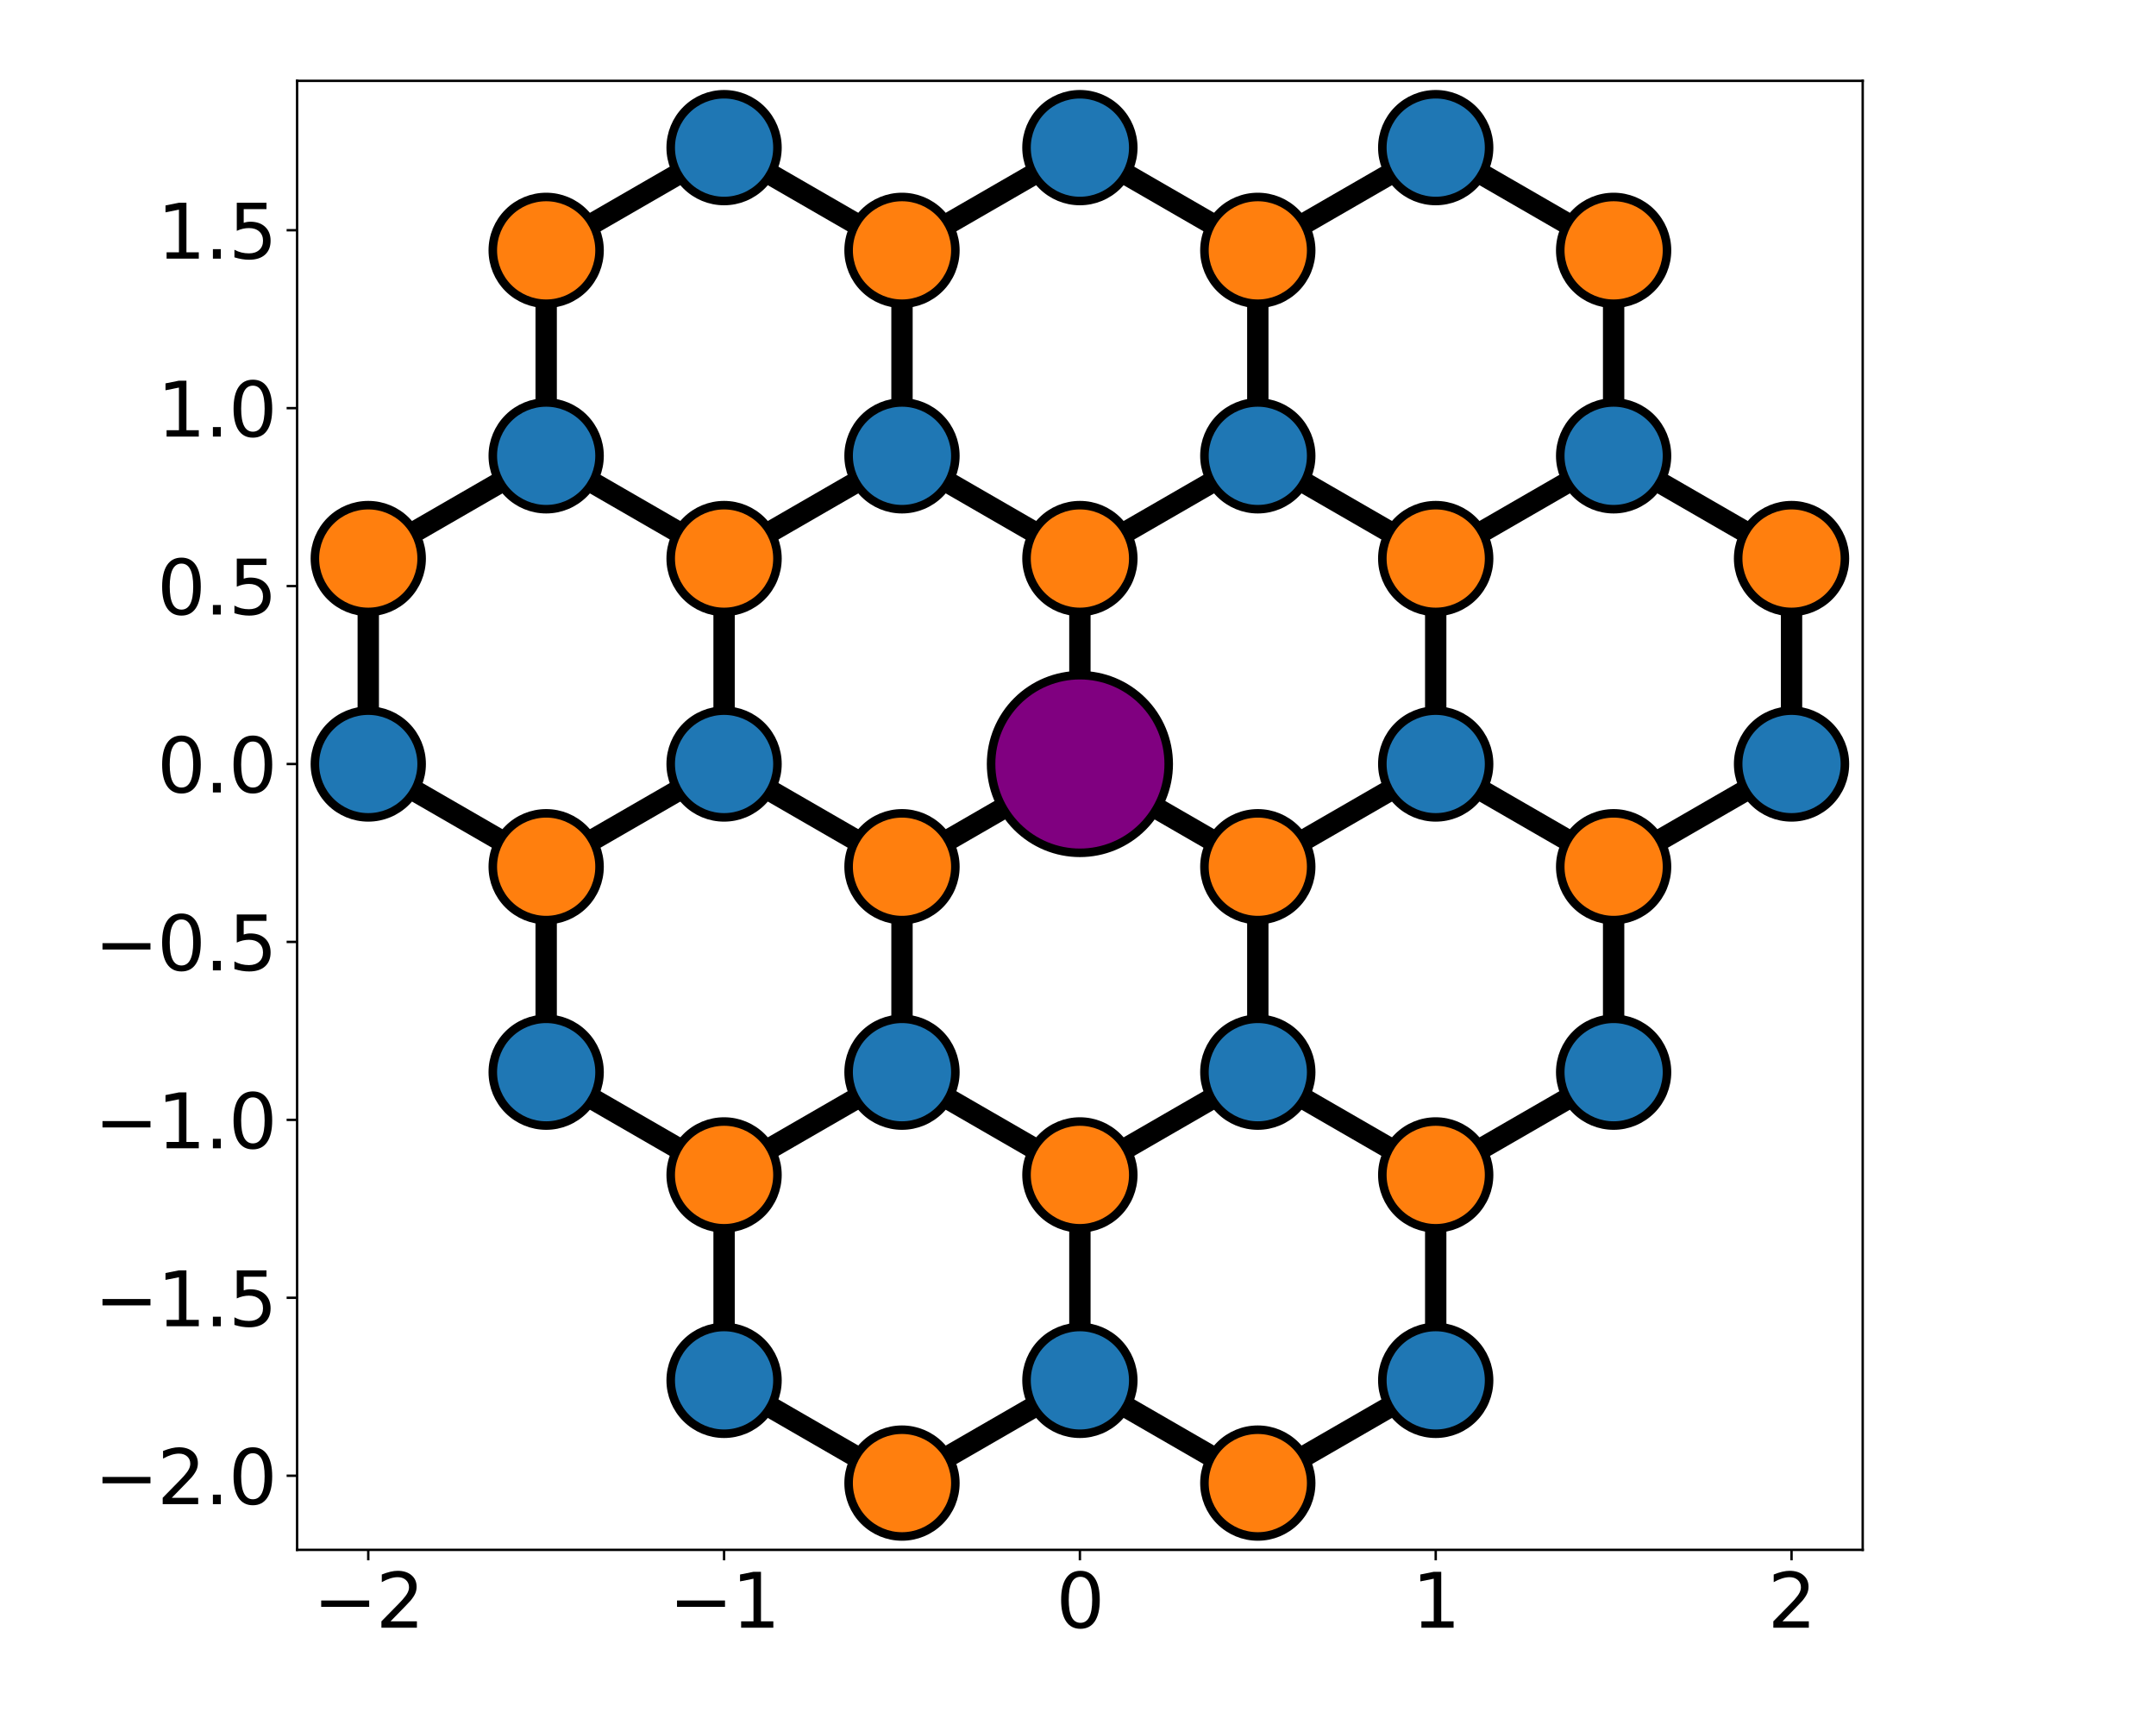 <?xml version="1.0" encoding="utf-8" standalone="no"?>
<!DOCTYPE svg PUBLIC "-//W3C//DTD SVG 1.1//EN"
  "http://www.w3.org/Graphics/SVG/1.1/DTD/svg11.dtd">
<svg xmlns:xlink="http://www.w3.org/1999/xlink" width="720pt" height="576pt" viewBox="0 0 720 576" xmlns="http://www.w3.org/2000/svg" version="1.1">
 <defs>
  <style type="text/css">*{stroke-linejoin: round; stroke-linecap: butt}</style>
 </defs>
 <g id="figure_1">
  <g id="patch_1">
   <path d="M 0 576 
L 720 576 
L 720 0 
L 0 0 
z
" style="fill: #ffffff"/>
  </g>
  <g id="axes_1">
   <g id="patch_2">
    <path d="M 99.217 517.52 
L 622.052 517.52 
L 622.052 27 
L 99.217 27 
z
" style="fill: #ffffff"/>
   </g>
   <g id="LineCollection_1">
    <path d="M 122.983 255.109 
L 122.983 186.505 
" clip-path="url(#pa6c7fb99e9)" style="fill: none; stroke: #000000; stroke-width: 7.13"/>
    <path d="M 122.983 255.109 
L 182.396 289.411 
" clip-path="url(#pa6c7fb99e9)" style="fill: none; stroke: #000000; stroke-width: 7.13"/>
    <path d="M 182.396 152.203 
L 122.983 186.505 
" clip-path="url(#pa6c7fb99e9)" style="fill: none; stroke: #000000; stroke-width: 7.13"/>
    <path d="M 182.396 152.203 
L 182.396 83.598 
" clip-path="url(#pa6c7fb99e9)" style="fill: none; stroke: #000000; stroke-width: 7.13"/>
    <path d="M 182.396 152.203 
L 241.809 186.505 
" clip-path="url(#pa6c7fb99e9)" style="fill: none; stroke: #000000; stroke-width: 7.13"/>
    <path d="M 241.809 49.296 
L 182.396 83.598 
" clip-path="url(#pa6c7fb99e9)" style="fill: none; stroke: #000000; stroke-width: 7.13"/>
    <path d="M 241.809 49.296 
L 301.222 83.598 
" clip-path="url(#pa6c7fb99e9)" style="fill: none; stroke: #000000; stroke-width: 7.13"/>
    <path d="M 182.396 358.015 
L 182.396 289.411 
" clip-path="url(#pa6c7fb99e9)" style="fill: none; stroke: #000000; stroke-width: 7.13"/>
    <path d="M 182.396 358.015 
L 241.809 392.317 
" clip-path="url(#pa6c7fb99e9)" style="fill: none; stroke: #000000; stroke-width: 7.13"/>
    <path d="M 241.809 255.109 
L 182.396 289.411 
" clip-path="url(#pa6c7fb99e9)" style="fill: none; stroke: #000000; stroke-width: 7.13"/>
    <path d="M 241.809 255.109 
L 241.809 186.505 
" clip-path="url(#pa6c7fb99e9)" style="fill: none; stroke: #000000; stroke-width: 7.13"/>
    <path d="M 241.809 255.109 
L 301.222 289.411 
" clip-path="url(#pa6c7fb99e9)" style="fill: none; stroke: #000000; stroke-width: 7.13"/>
    <path d="M 301.222 152.203 
L 241.809 186.505 
" clip-path="url(#pa6c7fb99e9)" style="fill: none; stroke: #000000; stroke-width: 7.13"/>
    <path d="M 301.222 152.203 
L 301.222 83.598 
" clip-path="url(#pa6c7fb99e9)" style="fill: none; stroke: #000000; stroke-width: 7.13"/>
    <path d="M 301.222 152.203 
L 360.634 186.505 
" clip-path="url(#pa6c7fb99e9)" style="fill: none; stroke: #000000; stroke-width: 7.13"/>
    <path d="M 360.634 49.296 
L 301.222 83.598 
" clip-path="url(#pa6c7fb99e9)" style="fill: none; stroke: #000000; stroke-width: 7.13"/>
    <path d="M 360.634 49.296 
L 420.047 83.598 
" clip-path="url(#pa6c7fb99e9)" style="fill: none; stroke: #000000; stroke-width: 7.13"/>
    <path d="M 241.809 460.922 
L 241.809 392.317 
" clip-path="url(#pa6c7fb99e9)" style="fill: none; stroke: #000000; stroke-width: 7.13"/>
    <path d="M 241.809 460.922 
L 301.222 495.224 
" clip-path="url(#pa6c7fb99e9)" style="fill: none; stroke: #000000; stroke-width: 7.13"/>
    <path d="M 301.222 358.015 
L 241.809 392.317 
" clip-path="url(#pa6c7fb99e9)" style="fill: none; stroke: #000000; stroke-width: 7.13"/>
    <path d="M 301.222 358.015 
L 301.222 289.411 
" clip-path="url(#pa6c7fb99e9)" style="fill: none; stroke: #000000; stroke-width: 7.13"/>
    <path d="M 301.222 358.015 
L 360.634 392.317 
" clip-path="url(#pa6c7fb99e9)" style="fill: none; stroke: #000000; stroke-width: 7.13"/>
    <path d="M 360.634 255.109 
L 301.222 289.411 
" clip-path="url(#pa6c7fb99e9)" style="fill: none; stroke: #000000; stroke-width: 7.13"/>
    <path d="M 360.634 255.109 
L 360.634 186.505 
" clip-path="url(#pa6c7fb99e9)" style="fill: none; stroke: #000000; stroke-width: 7.13"/>
    <path d="M 360.634 255.109 
L 420.047 289.411 
" clip-path="url(#pa6c7fb99e9)" style="fill: none; stroke: #000000; stroke-width: 7.13"/>
    <path d="M 420.047 152.203 
L 360.634 186.505 
" clip-path="url(#pa6c7fb99e9)" style="fill: none; stroke: #000000; stroke-width: 7.13"/>
    <path d="M 420.047 152.203 
L 420.047 83.598 
" clip-path="url(#pa6c7fb99e9)" style="fill: none; stroke: #000000; stroke-width: 7.13"/>
    <path d="M 420.047 152.203 
L 479.46 186.505 
" clip-path="url(#pa6c7fb99e9)" style="fill: none; stroke: #000000; stroke-width: 7.13"/>
    <path d="M 479.46 49.296 
L 420.047 83.598 
" clip-path="url(#pa6c7fb99e9)" style="fill: none; stroke: #000000; stroke-width: 7.13"/>
    <path d="M 479.46 49.296 
L 538.873 83.598 
" clip-path="url(#pa6c7fb99e9)" style="fill: none; stroke: #000000; stroke-width: 7.13"/>
    <path d="M 360.634 460.922 
L 301.222 495.224 
" clip-path="url(#pa6c7fb99e9)" style="fill: none; stroke: #000000; stroke-width: 7.13"/>
    <path d="M 360.634 460.922 
L 360.634 392.317 
" clip-path="url(#pa6c7fb99e9)" style="fill: none; stroke: #000000; stroke-width: 7.13"/>
    <path d="M 360.634 460.922 
L 420.047 495.224 
" clip-path="url(#pa6c7fb99e9)" style="fill: none; stroke: #000000; stroke-width: 7.13"/>
    <path d="M 420.047 358.015 
L 360.634 392.317 
" clip-path="url(#pa6c7fb99e9)" style="fill: none; stroke: #000000; stroke-width: 7.13"/>
    <path d="M 420.047 358.015 
L 420.047 289.411 
" clip-path="url(#pa6c7fb99e9)" style="fill: none; stroke: #000000; stroke-width: 7.13"/>
    <path d="M 420.047 358.015 
L 479.46 392.317 
" clip-path="url(#pa6c7fb99e9)" style="fill: none; stroke: #000000; stroke-width: 7.13"/>
    <path d="M 479.46 255.109 
L 420.047 289.411 
" clip-path="url(#pa6c7fb99e9)" style="fill: none; stroke: #000000; stroke-width: 7.13"/>
    <path d="M 479.46 255.109 
L 479.46 186.505 
" clip-path="url(#pa6c7fb99e9)" style="fill: none; stroke: #000000; stroke-width: 7.13"/>
    <path d="M 479.46 255.109 
L 538.873 289.411 
" clip-path="url(#pa6c7fb99e9)" style="fill: none; stroke: #000000; stroke-width: 7.13"/>
    <path d="M 538.873 152.203 
L 479.46 186.505 
" clip-path="url(#pa6c7fb99e9)" style="fill: none; stroke: #000000; stroke-width: 7.13"/>
    <path d="M 538.873 152.203 
L 538.873 83.598 
" clip-path="url(#pa6c7fb99e9)" style="fill: none; stroke: #000000; stroke-width: 7.13"/>
    <path d="M 538.873 152.203 
L 598.286 186.505 
" clip-path="url(#pa6c7fb99e9)" style="fill: none; stroke: #000000; stroke-width: 7.13"/>
    <path d="M 479.46 460.922 
L 420.047 495.224 
" clip-path="url(#pa6c7fb99e9)" style="fill: none; stroke: #000000; stroke-width: 7.13"/>
    <path d="M 479.46 460.922 
L 479.46 392.317 
" clip-path="url(#pa6c7fb99e9)" style="fill: none; stroke: #000000; stroke-width: 7.13"/>
    <path d="M 538.873 358.015 
L 479.46 392.317 
" clip-path="url(#pa6c7fb99e9)" style="fill: none; stroke: #000000; stroke-width: 7.13"/>
    <path d="M 538.873 358.015 
L 538.873 289.411 
" clip-path="url(#pa6c7fb99e9)" style="fill: none; stroke: #000000; stroke-width: 7.13"/>
    <path d="M 598.286 255.109 
L 538.873 289.411 
" clip-path="url(#pa6c7fb99e9)" style="fill: none; stroke: #000000; stroke-width: 7.13"/>
    <path d="M 598.286 255.109 
L 598.286 186.505 
" clip-path="url(#pa6c7fb99e9)" style="fill: none; stroke: #000000; stroke-width: 7.13"/>
   </g>
   <g id="matplotlib.axis_1">
    <g id="xtick_1">
     <g id="line2d_1">
      <defs>
       <path id="m5554e7ff2b" d="M 0 0 
L 0 3.5 
" style="stroke: #000000; stroke-width: 0.8"/>
      </defs>
      <g>
       <use xlink:href="#m5554e7ff2b" x="122.983" y="517.52" style="stroke: #000000; stroke-width: 0.8"/>
      </g>
     </g>
     <g id="text_1">
      <!-- −2 -->
      <g transform="translate(104.555 543.516) scale(0.25 -0.25)">
       <defs>
        <path id="DejaVuSans-2212" d="M 678 2272 
L 4684 2272 
L 4684 1741 
L 678 1741 
L 678 2272 
z
" transform="scale(0.016)"/>
        <path id="DejaVuSans-32" d="M 1228 531 
L 3431 531 
L 3431 0 
L 469 0 
L 469 531 
Q 828 903 1448 1529 
Q 2069 2156 2228 2338 
Q 2531 2678 2651 2914 
Q 2772 3150 2772 3378 
Q 2772 3750 2511 3984 
Q 2250 4219 1831 4219 
Q 1534 4219 1204 4116 
Q 875 4013 500 3803 
L 500 4441 
Q 881 4594 1212 4672 
Q 1544 4750 1819 4750 
Q 2544 4750 2975 4387 
Q 3406 4025 3406 3419 
Q 3406 3131 3298 2873 
Q 3191 2616 2906 2266 
Q 2828 2175 2409 1742 
Q 1991 1309 1228 531 
z
" transform="scale(0.016)"/>
       </defs>
       <use xlink:href="#DejaVuSans-2212"/>
       <use xlink:href="#DejaVuSans-32" x="83.789"/>
      </g>
     </g>
    </g>
    <g id="xtick_2">
     <g id="line2d_2">
      <g>
       <use xlink:href="#m5554e7ff2b" x="241.809" y="517.52" style="stroke: #000000; stroke-width: 0.8"/>
      </g>
     </g>
     <g id="text_2">
      <!-- −1 -->
      <g transform="translate(223.381 543.516) scale(0.25 -0.25)">
       <defs>
        <path id="DejaVuSans-31" d="M 794 531 
L 1825 531 
L 1825 4091 
L 703 3866 
L 703 4441 
L 1819 4666 
L 2450 4666 
L 2450 531 
L 3481 531 
L 3481 0 
L 794 0 
L 794 531 
z
" transform="scale(0.016)"/>
       </defs>
       <use xlink:href="#DejaVuSans-2212"/>
       <use xlink:href="#DejaVuSans-31" x="83.789"/>
      </g>
     </g>
    </g>
    <g id="xtick_3">
     <g id="line2d_3">
      <g>
       <use xlink:href="#m5554e7ff2b" x="360.634" y="517.52" style="stroke: #000000; stroke-width: 0.8"/>
      </g>
     </g>
     <g id="text_3">
      <!-- 0 -->
      <g transform="translate(352.681 543.516) scale(0.25 -0.25)">
       <defs>
        <path id="DejaVuSans-30" d="M 2034 4250 
Q 1547 4250 1301 3770 
Q 1056 3291 1056 2328 
Q 1056 1369 1301 889 
Q 1547 409 2034 409 
Q 2525 409 2770 889 
Q 3016 1369 3016 2328 
Q 3016 3291 2770 3770 
Q 2525 4250 2034 4250 
z
M 2034 4750 
Q 2819 4750 3233 4129 
Q 3647 3509 3647 2328 
Q 3647 1150 3233 529 
Q 2819 -91 2034 -91 
Q 1250 -91 836 529 
Q 422 1150 422 2328 
Q 422 3509 836 4129 
Q 1250 4750 2034 4750 
z
" transform="scale(0.016)"/>
       </defs>
       <use xlink:href="#DejaVuSans-30"/>
      </g>
     </g>
    </g>
    <g id="xtick_4">
     <g id="line2d_4">
      <g>
       <use xlink:href="#m5554e7ff2b" x="479.46" y="517.52" style="stroke: #000000; stroke-width: 0.8"/>
      </g>
     </g>
     <g id="text_4">
      <!-- 1 -->
      <g transform="translate(471.507 543.516) scale(0.25 -0.25)">
       <use xlink:href="#DejaVuSans-31"/>
      </g>
     </g>
    </g>
    <g id="xtick_5">
     <g id="line2d_5">
      <g>
       <use xlink:href="#m5554e7ff2b" x="598.286" y="517.52" style="stroke: #000000; stroke-width: 0.8"/>
      </g>
     </g>
     <g id="text_5">
      <!-- 2 -->
      <g transform="translate(590.333 543.516) scale(0.25 -0.25)">
       <use xlink:href="#DejaVuSans-32"/>
      </g>
     </g>
    </g>
   </g>
   <g id="matplotlib.axis_2">
    <g id="ytick_1">
     <g id="line2d_6">
      <defs>
       <path id="mb3de32c9cb" d="M 0 0 
L -3.5 0 
" style="stroke: #000000; stroke-width: 0.8"/>
      </defs>
      <g>
       <use xlink:href="#mb3de32c9cb" x="99.217" y="492.761" style="stroke: #000000; stroke-width: 0.8"/>
      </g>
     </g>
     <g id="text_6">
      <!-- −2.0 -->
      <g transform="translate(31.51 502.259) scale(0.25 -0.25)">
       <defs>
        <path id="DejaVuSans-2e" d="M 684 794 
L 1344 794 
L 1344 0 
L 684 0 
L 684 794 
z
" transform="scale(0.016)"/>
       </defs>
       <use xlink:href="#DejaVuSans-2212"/>
       <use xlink:href="#DejaVuSans-32" x="83.789"/>
       <use xlink:href="#DejaVuSans-2e" x="147.412"/>
       <use xlink:href="#DejaVuSans-30" x="179.199"/>
      </g>
     </g>
    </g>
    <g id="ytick_2">
     <g id="line2d_7">
      <g>
       <use xlink:href="#mb3de32c9cb" x="99.217" y="433.348" style="stroke: #000000; stroke-width: 0.8"/>
      </g>
     </g>
     <g id="text_7">
      <!-- −1.5 -->
      <g transform="translate(31.51 442.846) scale(0.25 -0.25)">
       <defs>
        <path id="DejaVuSans-35" d="M 691 4666 
L 3169 4666 
L 3169 4134 
L 1269 4134 
L 1269 2991 
Q 1406 3038 1543 3061 
Q 1681 3084 1819 3084 
Q 2600 3084 3056 2656 
Q 3513 2228 3513 1497 
Q 3513 744 3044 326 
Q 2575 -91 1722 -91 
Q 1428 -91 1123 -41 
Q 819 9 494 109 
L 494 744 
Q 775 591 1075 516 
Q 1375 441 1709 441 
Q 2250 441 2565 725 
Q 2881 1009 2881 1497 
Q 2881 1984 2565 2268 
Q 2250 2553 1709 2553 
Q 1456 2553 1204 2497 
Q 953 2441 691 2322 
L 691 4666 
z
" transform="scale(0.016)"/>
       </defs>
       <use xlink:href="#DejaVuSans-2212"/>
       <use xlink:href="#DejaVuSans-31" x="83.789"/>
       <use xlink:href="#DejaVuSans-2e" x="147.412"/>
       <use xlink:href="#DejaVuSans-35" x="179.199"/>
      </g>
     </g>
    </g>
    <g id="ytick_3">
     <g id="line2d_8">
      <g>
       <use xlink:href="#mb3de32c9cb" x="99.217" y="373.935" style="stroke: #000000; stroke-width: 0.8"/>
      </g>
     </g>
     <g id="text_8">
      <!-- −1.0 -->
      <g transform="translate(31.51 383.433) scale(0.25 -0.25)">
       <use xlink:href="#DejaVuSans-2212"/>
       <use xlink:href="#DejaVuSans-31" x="83.789"/>
       <use xlink:href="#DejaVuSans-2e" x="147.412"/>
       <use xlink:href="#DejaVuSans-30" x="179.199"/>
      </g>
     </g>
    </g>
    <g id="ytick_4">
     <g id="line2d_9">
      <g>
       <use xlink:href="#mb3de32c9cb" x="99.217" y="314.522" style="stroke: #000000; stroke-width: 0.8"/>
      </g>
     </g>
     <g id="text_9">
      <!-- −0.5 -->
      <g transform="translate(31.51 324.02) scale(0.25 -0.25)">
       <use xlink:href="#DejaVuSans-2212"/>
       <use xlink:href="#DejaVuSans-30" x="83.789"/>
       <use xlink:href="#DejaVuSans-2e" x="147.412"/>
       <use xlink:href="#DejaVuSans-35" x="179.199"/>
      </g>
     </g>
    </g>
    <g id="ytick_5">
     <g id="line2d_10">
      <g>
       <use xlink:href="#mb3de32c9cb" x="99.217" y="255.109" style="stroke: #000000; stroke-width: 0.8"/>
      </g>
     </g>
     <g id="text_10">
      <!-- 0.0 -->
      <g transform="translate(52.46 264.607) scale(0.25 -0.25)">
       <use xlink:href="#DejaVuSans-30"/>
       <use xlink:href="#DejaVuSans-2e" x="63.623"/>
       <use xlink:href="#DejaVuSans-30" x="95.41"/>
      </g>
     </g>
    </g>
    <g id="ytick_6">
     <g id="line2d_11">
      <g>
       <use xlink:href="#mb3de32c9cb" x="99.217" y="195.696" style="stroke: #000000; stroke-width: 0.8"/>
      </g>
     </g>
     <g id="text_11">
      <!-- 0.5 -->
      <g transform="translate(52.46 205.194) scale(0.25 -0.25)">
       <use xlink:href="#DejaVuSans-30"/>
       <use xlink:href="#DejaVuSans-2e" x="63.623"/>
       <use xlink:href="#DejaVuSans-35" x="95.41"/>
      </g>
     </g>
    </g>
    <g id="ytick_7">
     <g id="line2d_12">
      <g>
       <use xlink:href="#mb3de32c9cb" x="99.217" y="136.283" style="stroke: #000000; stroke-width: 0.8"/>
      </g>
     </g>
     <g id="text_12">
      <!-- 1.0 -->
      <g transform="translate(52.46 145.781) scale(0.25 -0.25)">
       <use xlink:href="#DejaVuSans-31"/>
       <use xlink:href="#DejaVuSans-2e" x="63.623"/>
       <use xlink:href="#DejaVuSans-30" x="95.41"/>
      </g>
     </g>
    </g>
    <g id="ytick_8">
     <g id="line2d_13">
      <g>
       <use xlink:href="#mb3de32c9cb" x="99.217" y="76.87" style="stroke: #000000; stroke-width: 0.8"/>
      </g>
     </g>
     <g id="text_13">
      <!-- 1.5 -->
      <g transform="translate(52.46 86.368) scale(0.25 -0.25)">
       <use xlink:href="#DejaVuSans-31"/>
       <use xlink:href="#DejaVuSans-2e" x="63.623"/>
       <use xlink:href="#DejaVuSans-35" x="95.41"/>
      </g>
     </g>
    </g>
   </g>
   <g id="PathCollection_1">
    <path d="M 122.983 272.933 
C 127.71 272.933 132.244 271.055 135.586 267.712 
C 138.928 264.37 140.806 259.836 140.806 255.109 
C 140.806 250.382 138.928 245.848 135.586 242.506 
C 132.244 239.163 127.71 237.285 122.983 237.285 
C 118.256 237.285 113.722 239.163 110.379 242.506 
C 107.037 245.848 105.159 250.382 105.159 255.109 
C 105.159 259.836 107.037 264.37 110.379 267.712 
C 113.722 271.055 118.256 272.933 122.983 272.933 
z
" clip-path="url(#pa6c7fb99e9)" style="fill: #1f77b4; stroke: #000000; stroke-width: 2.852"/>
    <path d="M 182.396 170.027 
C 187.123 170.027 191.656 168.149 194.999 164.806 
C 198.341 161.464 200.219 156.93 200.219 152.203 
C 200.219 147.476 198.341 142.942 194.999 139.599 
C 191.656 136.257 187.123 134.379 182.396 134.379 
C 177.669 134.379 173.135 136.257 169.792 139.599 
C 166.45 142.942 164.572 147.476 164.572 152.203 
C 164.572 156.93 166.45 161.464 169.792 164.806 
C 173.135 168.149 177.669 170.027 182.396 170.027 
z
" clip-path="url(#pa6c7fb99e9)" style="fill: #1f77b4; stroke: #000000; stroke-width: 2.852"/>
    <path d="M 241.809 67.12 
C 246.535 67.12 251.069 65.242 254.412 61.9 
C 257.754 58.557 259.632 54.023 259.632 49.296 
C 259.632 44.569 257.754 40.035 254.412 36.693 
C 251.069 33.351 246.535 31.472 241.809 31.472 
C 237.082 31.472 232.548 33.351 229.205 36.693 
C 225.863 40.035 223.985 44.569 223.985 49.296 
C 223.985 54.023 225.863 58.557 229.205 61.9 
C 232.548 65.242 237.082 67.12 241.809 67.12 
z
" clip-path="url(#pa6c7fb99e9)" style="fill: #1f77b4; stroke: #000000; stroke-width: 2.852"/>
    <path d="M 182.396 375.839 
C 187.123 375.839 191.656 373.961 194.999 370.619 
C 198.341 367.276 200.219 362.742 200.219 358.015 
C 200.219 353.288 198.341 348.754 194.999 345.412 
C 191.656 342.069 187.123 340.191 182.396 340.191 
C 177.669 340.191 173.135 342.069 169.792 345.412 
C 166.45 348.754 164.572 353.288 164.572 358.015 
C 164.572 362.742 166.45 367.276 169.792 370.619 
C 173.135 373.961 177.669 375.839 182.396 375.839 
z
" clip-path="url(#pa6c7fb99e9)" style="fill: #1f77b4; stroke: #000000; stroke-width: 2.852"/>
    <path d="M 241.809 272.933 
C 246.535 272.933 251.069 271.055 254.412 267.712 
C 257.754 264.37 259.632 259.836 259.632 255.109 
C 259.632 250.382 257.754 245.848 254.412 242.506 
C 251.069 239.163 246.535 237.285 241.809 237.285 
C 237.082 237.285 232.548 239.163 229.205 242.506 
C 225.863 245.848 223.985 250.382 223.985 255.109 
C 223.985 259.836 225.863 264.37 229.205 267.712 
C 232.548 271.055 237.082 272.933 241.809 272.933 
z
" clip-path="url(#pa6c7fb99e9)" style="fill: #1f77b4; stroke: #000000; stroke-width: 2.852"/>
    <path d="M 301.222 170.027 
C 305.948 170.027 310.482 168.149 313.825 164.806 
C 317.167 161.464 319.045 156.93 319.045 152.203 
C 319.045 147.476 317.167 142.942 313.825 139.599 
C 310.482 136.257 305.948 134.379 301.222 134.379 
C 296.495 134.379 291.961 136.257 288.618 139.599 
C 285.276 142.942 283.398 147.476 283.398 152.203 
C 283.398 156.93 285.276 161.464 288.618 164.806 
C 291.961 168.149 296.495 170.027 301.222 170.027 
z
" clip-path="url(#pa6c7fb99e9)" style="fill: #1f77b4; stroke: #000000; stroke-width: 2.852"/>
    <path d="M 360.634 67.12 
C 365.361 67.12 369.895 65.242 373.238 61.9 
C 376.58 58.557 378.458 54.023 378.458 49.296 
C 378.458 44.569 376.58 40.035 373.238 36.693 
C 369.895 33.351 365.361 31.472 360.634 31.472 
C 355.908 31.472 351.374 33.351 348.031 36.693 
C 344.689 40.035 342.811 44.569 342.811 49.296 
C 342.811 54.023 344.689 58.557 348.031 61.9 
C 351.374 65.242 355.908 67.12 360.634 67.12 
z
" clip-path="url(#pa6c7fb99e9)" style="fill: #1f77b4; stroke: #000000; stroke-width: 2.852"/>
    <path d="M 241.809 478.745 
C 246.535 478.745 251.069 476.867 254.412 473.525 
C 257.754 470.182 259.632 465.648 259.632 460.922 
C 259.632 456.195 257.754 451.661 254.412 448.318 
C 251.069 444.976 246.535 443.098 241.809 443.098 
C 237.082 443.098 232.548 444.976 229.205 448.318 
C 225.863 451.661 223.985 456.195 223.985 460.922 
C 223.985 465.648 225.863 470.182 229.205 473.525 
C 232.548 476.867 237.082 478.745 241.809 478.745 
z
" clip-path="url(#pa6c7fb99e9)" style="fill: #1f77b4; stroke: #000000; stroke-width: 2.852"/>
    <path d="M 301.222 375.839 
C 305.948 375.839 310.482 373.961 313.825 370.619 
C 317.167 367.276 319.045 362.742 319.045 358.015 
C 319.045 353.288 317.167 348.754 313.825 345.412 
C 310.482 342.069 305.948 340.191 301.222 340.191 
C 296.495 340.191 291.961 342.069 288.618 345.412 
C 285.276 348.754 283.398 353.288 283.398 358.015 
C 283.398 362.742 285.276 367.276 288.618 370.619 
C 291.961 373.961 296.495 375.839 301.222 375.839 
z
" clip-path="url(#pa6c7fb99e9)" style="fill: #1f77b4; stroke: #000000; stroke-width: 2.852"/>
    <path d="M 360.634 284.768 
C 368.5 284.768 376.045 281.643 381.607 276.081 
C 387.168 270.519 390.293 262.975 390.293 255.109 
C 390.293 247.243 387.168 239.699 381.607 234.137 
C 376.045 228.575 368.5 225.45 360.634 225.45 
C 352.769 225.45 345.224 228.575 339.662 234.137 
C 334.101 239.699 330.976 247.243 330.976 255.109 
C 330.976 262.975 334.101 270.519 339.662 276.081 
C 345.224 281.643 352.769 284.768 360.634 284.768 
z
" clip-path="url(#pa6c7fb99e9)" style="fill: #800080; stroke: #000000; stroke-width: 2.852"/>
    <path d="M 420.047 170.027 
C 424.774 170.027 429.308 168.149 432.651 164.806 
C 435.993 161.464 437.871 156.93 437.871 152.203 
C 437.871 147.476 435.993 142.942 432.651 139.599 
C 429.308 136.257 424.774 134.379 420.047 134.379 
C 415.321 134.379 410.787 136.257 407.444 139.599 
C 404.102 142.942 402.224 147.476 402.224 152.203 
C 402.224 156.93 404.102 161.464 407.444 164.806 
C 410.787 168.149 415.321 170.027 420.047 170.027 
z
" clip-path="url(#pa6c7fb99e9)" style="fill: #1f77b4; stroke: #000000; stroke-width: 2.852"/>
    <path d="M 479.46 67.12 
C 484.187 67.12 488.721 65.242 492.064 61.9 
C 495.406 58.557 497.284 54.023 497.284 49.296 
C 497.284 44.569 495.406 40.035 492.064 36.693 
C 488.721 33.351 484.187 31.472 479.46 31.472 
C 474.733 31.472 470.2 33.351 466.857 36.693 
C 463.515 40.035 461.637 44.569 461.637 49.296 
C 461.637 54.023 463.515 58.557 466.857 61.9 
C 470.2 65.242 474.733 67.12 479.46 67.12 
z
" clip-path="url(#pa6c7fb99e9)" style="fill: #1f77b4; stroke: #000000; stroke-width: 2.852"/>
    <path d="M 360.634 478.745 
C 365.361 478.745 369.895 476.867 373.238 473.525 
C 376.58 470.182 378.458 465.648 378.458 460.922 
C 378.458 456.195 376.58 451.661 373.238 448.318 
C 369.895 444.976 365.361 443.098 360.634 443.098 
C 355.908 443.098 351.374 444.976 348.031 448.318 
C 344.689 451.661 342.811 456.195 342.811 460.922 
C 342.811 465.648 344.689 470.182 348.031 473.525 
C 351.374 476.867 355.908 478.745 360.634 478.745 
z
" clip-path="url(#pa6c7fb99e9)" style="fill: #1f77b4; stroke: #000000; stroke-width: 2.852"/>
    <path d="M 420.047 375.839 
C 424.774 375.839 429.308 373.961 432.651 370.619 
C 435.993 367.276 437.871 362.742 437.871 358.015 
C 437.871 353.288 435.993 348.754 432.651 345.412 
C 429.308 342.069 424.774 340.191 420.047 340.191 
C 415.321 340.191 410.787 342.069 407.444 345.412 
C 404.102 348.754 402.224 353.288 402.224 358.015 
C 402.224 362.742 404.102 367.276 407.444 370.619 
C 410.787 373.961 415.321 375.839 420.047 375.839 
z
" clip-path="url(#pa6c7fb99e9)" style="fill: #1f77b4; stroke: #000000; stroke-width: 2.852"/>
    <path d="M 479.46 272.933 
C 484.187 272.933 488.721 271.055 492.064 267.712 
C 495.406 264.37 497.284 259.836 497.284 255.109 
C 497.284 250.382 495.406 245.848 492.064 242.506 
C 488.721 239.163 484.187 237.285 479.46 237.285 
C 474.733 237.285 470.2 239.163 466.857 242.506 
C 463.515 245.848 461.637 250.382 461.637 255.109 
C 461.637 259.836 463.515 264.37 466.857 267.712 
C 470.2 271.055 474.733 272.933 479.46 272.933 
z
" clip-path="url(#pa6c7fb99e9)" style="fill: #1f77b4; stroke: #000000; stroke-width: 2.852"/>
    <path d="M 538.873 170.027 
C 543.6 170.027 548.134 168.149 551.477 164.806 
C 554.819 161.464 556.697 156.93 556.697 152.203 
C 556.697 147.476 554.819 142.942 551.477 139.599 
C 548.134 136.257 543.6 134.379 538.873 134.379 
C 534.146 134.379 529.612 136.257 526.27 139.599 
C 522.928 142.942 521.05 147.476 521.05 152.203 
C 521.05 156.93 522.928 161.464 526.27 164.806 
C 529.612 168.149 534.146 170.027 538.873 170.027 
z
" clip-path="url(#pa6c7fb99e9)" style="fill: #1f77b4; stroke: #000000; stroke-width: 2.852"/>
    <path d="M 479.46 478.745 
C 484.187 478.745 488.721 476.867 492.064 473.525 
C 495.406 470.182 497.284 465.648 497.284 460.922 
C 497.284 456.195 495.406 451.661 492.064 448.318 
C 488.721 444.976 484.187 443.098 479.46 443.098 
C 474.733 443.098 470.2 444.976 466.857 448.318 
C 463.515 451.661 461.637 456.195 461.637 460.922 
C 461.637 465.648 463.515 470.182 466.857 473.525 
C 470.2 476.867 474.733 478.745 479.46 478.745 
z
" clip-path="url(#pa6c7fb99e9)" style="fill: #1f77b4; stroke: #000000; stroke-width: 2.852"/>
    <path d="M 538.873 375.839 
C 543.6 375.839 548.134 373.961 551.477 370.619 
C 554.819 367.276 556.697 362.742 556.697 358.015 
C 556.697 353.288 554.819 348.754 551.477 345.412 
C 548.134 342.069 543.6 340.191 538.873 340.191 
C 534.146 340.191 529.612 342.069 526.27 345.412 
C 522.928 348.754 521.05 353.288 521.05 358.015 
C 521.05 362.742 522.928 367.276 526.27 370.619 
C 529.612 373.961 534.146 375.839 538.873 375.839 
z
" clip-path="url(#pa6c7fb99e9)" style="fill: #1f77b4; stroke: #000000; stroke-width: 2.852"/>
    <path d="M 598.286 272.933 
C 603.013 272.933 607.547 271.055 610.89 267.712 
C 614.232 264.37 616.11 259.836 616.11 255.109 
C 616.11 250.382 614.232 245.848 610.89 242.506 
C 607.547 239.163 603.013 237.285 598.286 237.285 
C 593.559 237.285 589.025 239.163 585.683 242.506 
C 582.341 245.848 580.463 250.382 580.463 255.109 
C 580.463 259.836 582.341 264.37 585.683 267.712 
C 589.025 271.055 593.559 272.933 598.286 272.933 
z
" clip-path="url(#pa6c7fb99e9)" style="fill: #1f77b4; stroke: #000000; stroke-width: 2.852"/>
    <path d="M 122.983 204.329 
C 127.71 204.329 132.244 202.451 135.586 199.108 
C 138.928 195.766 140.806 191.232 140.806 186.505 
C 140.806 181.778 138.928 177.244 135.586 173.901 
C 132.244 170.559 127.71 168.681 122.983 168.681 
C 118.256 168.681 113.722 170.559 110.379 173.901 
C 107.037 177.244 105.159 181.778 105.159 186.505 
C 105.159 191.232 107.037 195.766 110.379 199.108 
C 113.722 202.451 118.256 204.329 122.983 204.329 
z
" clip-path="url(#pa6c7fb99e9)" style="fill: #ff7f0e; stroke: #000000; stroke-width: 2.852"/>
    <path d="M 182.396 101.422 
C 187.123 101.422 191.656 99.544 194.999 96.202 
C 198.341 92.859 200.219 88.325 200.219 83.598 
C 200.219 78.872 198.341 74.338 194.999 70.995 
C 191.656 67.653 187.123 65.775 182.396 65.775 
C 177.669 65.775 173.135 67.653 169.792 70.995 
C 166.45 74.338 164.572 78.872 164.572 83.598 
C 164.572 88.325 166.45 92.859 169.792 96.202 
C 173.135 99.544 177.669 101.422 182.396 101.422 
z
" clip-path="url(#pa6c7fb99e9)" style="fill: #ff7f0e; stroke: #000000; stroke-width: 2.852"/>
    <path d="M 182.396 307.235 
C 187.123 307.235 191.656 305.357 194.999 302.014 
C 198.341 298.672 200.219 294.138 200.219 289.411 
C 200.219 284.684 198.341 280.15 194.999 276.808 
C 191.656 273.465 187.123 271.587 182.396 271.587 
C 177.669 271.587 173.135 273.465 169.792 276.808 
C 166.45 280.15 164.572 284.684 164.572 289.411 
C 164.572 294.138 166.45 298.672 169.792 302.014 
C 173.135 305.357 177.669 307.235 182.396 307.235 
z
" clip-path="url(#pa6c7fb99e9)" style="fill: #ff7f0e; stroke: #000000; stroke-width: 2.852"/>
    <path d="M 241.809 204.329 
C 246.535 204.329 251.069 202.451 254.412 199.108 
C 257.754 195.766 259.632 191.232 259.632 186.505 
C 259.632 181.778 257.754 177.244 254.412 173.901 
C 251.069 170.559 246.535 168.681 241.809 168.681 
C 237.082 168.681 232.548 170.559 229.205 173.901 
C 225.863 177.244 223.985 181.778 223.985 186.505 
C 223.985 191.232 225.863 195.766 229.205 199.108 
C 232.548 202.451 237.082 204.329 241.809 204.329 
z
" clip-path="url(#pa6c7fb99e9)" style="fill: #ff7f0e; stroke: #000000; stroke-width: 2.852"/>
    <path d="M 301.222 101.422 
C 305.948 101.422 310.482 99.544 313.825 96.202 
C 317.167 92.859 319.045 88.325 319.045 83.598 
C 319.045 78.872 317.167 74.338 313.825 70.995 
C 310.482 67.653 305.948 65.775 301.222 65.775 
C 296.495 65.775 291.961 67.653 288.618 70.995 
C 285.276 74.338 283.398 78.872 283.398 83.598 
C 283.398 88.325 285.276 92.859 288.618 96.202 
C 291.961 99.544 296.495 101.422 301.222 101.422 
z
" clip-path="url(#pa6c7fb99e9)" style="fill: #ff7f0e; stroke: #000000; stroke-width: 2.852"/>
    <path d="M 241.809 410.141 
C 246.535 410.141 251.069 408.263 254.412 404.921 
C 257.754 401.578 259.632 397.044 259.632 392.317 
C 259.632 387.59 257.754 383.056 254.412 379.714 
C 251.069 376.371 246.535 374.493 241.809 374.493 
C 237.082 374.493 232.548 376.371 229.205 379.714 
C 225.863 383.056 223.985 387.59 223.985 392.317 
C 223.985 397.044 225.863 401.578 229.205 404.921 
C 232.548 408.263 237.082 410.141 241.809 410.141 
z
" clip-path="url(#pa6c7fb99e9)" style="fill: #ff7f0e; stroke: #000000; stroke-width: 2.852"/>
    <path d="M 301.222 307.235 
C 305.948 307.235 310.482 305.357 313.825 302.014 
C 317.167 298.672 319.045 294.138 319.045 289.411 
C 319.045 284.684 317.167 280.15 313.825 276.808 
C 310.482 273.465 305.948 271.587 301.222 271.587 
C 296.495 271.587 291.961 273.465 288.618 276.808 
C 285.276 280.15 283.398 284.684 283.398 289.411 
C 283.398 294.138 285.276 298.672 288.618 302.014 
C 291.961 305.357 296.495 307.235 301.222 307.235 
z
" clip-path="url(#pa6c7fb99e9)" style="fill: #ff7f0e; stroke: #000000; stroke-width: 2.852"/>
    <path d="M 360.634 204.329 
C 365.361 204.329 369.895 202.451 373.238 199.108 
C 376.58 195.766 378.458 191.232 378.458 186.505 
C 378.458 181.778 376.58 177.244 373.238 173.901 
C 369.895 170.559 365.361 168.681 360.634 168.681 
C 355.908 168.681 351.374 170.559 348.031 173.901 
C 344.689 177.244 342.811 181.778 342.811 186.505 
C 342.811 191.232 344.689 195.766 348.031 199.108 
C 351.374 202.451 355.908 204.329 360.634 204.329 
z
" clip-path="url(#pa6c7fb99e9)" style="fill: #ff7f0e; stroke: #000000; stroke-width: 2.852"/>
    <path d="M 420.047 101.422 
C 424.774 101.422 429.308 99.544 432.651 96.202 
C 435.993 92.859 437.871 88.325 437.871 83.598 
C 437.871 78.872 435.993 74.338 432.651 70.995 
C 429.308 67.653 424.774 65.775 420.047 65.775 
C 415.321 65.775 410.787 67.653 407.444 70.995 
C 404.102 74.338 402.224 78.872 402.224 83.598 
C 402.224 88.325 404.102 92.859 407.444 96.202 
C 410.787 99.544 415.321 101.422 420.047 101.422 
z
" clip-path="url(#pa6c7fb99e9)" style="fill: #ff7f0e; stroke: #000000; stroke-width: 2.852"/>
    <path d="M 301.222 513.048 
C 305.948 513.048 310.482 511.169 313.825 507.827 
C 317.167 504.485 319.045 499.951 319.045 495.224 
C 319.045 490.497 317.167 485.963 313.825 482.62 
C 310.482 479.278 305.948 477.4 301.222 477.4 
C 296.495 477.4 291.961 479.278 288.618 482.62 
C 285.276 485.963 283.398 490.497 283.398 495.224 
C 283.398 499.951 285.276 504.485 288.618 507.827 
C 291.961 511.169 296.495 513.048 301.222 513.048 
z
" clip-path="url(#pa6c7fb99e9)" style="fill: #ff7f0e; stroke: #000000; stroke-width: 2.852"/>
    <path d="M 360.634 410.141 
C 365.361 410.141 369.895 408.263 373.238 404.921 
C 376.58 401.578 378.458 397.044 378.458 392.317 
C 378.458 387.59 376.58 383.056 373.238 379.714 
C 369.895 376.371 365.361 374.493 360.634 374.493 
C 355.908 374.493 351.374 376.371 348.031 379.714 
C 344.689 383.056 342.811 387.59 342.811 392.317 
C 342.811 397.044 344.689 401.578 348.031 404.921 
C 351.374 408.263 355.908 410.141 360.634 410.141 
z
" clip-path="url(#pa6c7fb99e9)" style="fill: #ff7f0e; stroke: #000000; stroke-width: 2.852"/>
    <path d="M 420.047 307.235 
C 424.774 307.235 429.308 305.357 432.651 302.014 
C 435.993 298.672 437.871 294.138 437.871 289.411 
C 437.871 284.684 435.993 280.15 432.651 276.808 
C 429.308 273.465 424.774 271.587 420.047 271.587 
C 415.321 271.587 410.787 273.465 407.444 276.808 
C 404.102 280.15 402.224 284.684 402.224 289.411 
C 402.224 294.138 404.102 298.672 407.444 302.014 
C 410.787 305.357 415.321 307.235 420.047 307.235 
z
" clip-path="url(#pa6c7fb99e9)" style="fill: #ff7f0e; stroke: #000000; stroke-width: 2.852"/>
    <path d="M 479.46 204.329 
C 484.187 204.329 488.721 202.451 492.064 199.108 
C 495.406 195.766 497.284 191.232 497.284 186.505 
C 497.284 181.778 495.406 177.244 492.064 173.901 
C 488.721 170.559 484.187 168.681 479.46 168.681 
C 474.733 168.681 470.2 170.559 466.857 173.901 
C 463.515 177.244 461.637 181.778 461.637 186.505 
C 461.637 191.232 463.515 195.766 466.857 199.108 
C 470.2 202.451 474.733 204.329 479.46 204.329 
z
" clip-path="url(#pa6c7fb99e9)" style="fill: #ff7f0e; stroke: #000000; stroke-width: 2.852"/>
    <path d="M 538.873 101.422 
C 543.6 101.422 548.134 99.544 551.477 96.202 
C 554.819 92.859 556.697 88.325 556.697 83.598 
C 556.697 78.872 554.819 74.338 551.477 70.995 
C 548.134 67.653 543.6 65.775 538.873 65.775 
C 534.146 65.775 529.612 67.653 526.27 70.995 
C 522.928 74.338 521.05 78.872 521.05 83.598 
C 521.05 88.325 522.928 92.859 526.27 96.202 
C 529.612 99.544 534.146 101.422 538.873 101.422 
z
" clip-path="url(#pa6c7fb99e9)" style="fill: #ff7f0e; stroke: #000000; stroke-width: 2.852"/>
    <path d="M 420.047 513.048 
C 424.774 513.048 429.308 511.169 432.651 507.827 
C 435.993 504.485 437.871 499.951 437.871 495.224 
C 437.871 490.497 435.993 485.963 432.651 482.62 
C 429.308 479.278 424.774 477.4 420.047 477.4 
C 415.321 477.4 410.787 479.278 407.444 482.62 
C 404.102 485.963 402.224 490.497 402.224 495.224 
C 402.224 499.951 404.102 504.485 407.444 507.827 
C 410.787 511.169 415.321 513.048 420.047 513.048 
z
" clip-path="url(#pa6c7fb99e9)" style="fill: #ff7f0e; stroke: #000000; stroke-width: 2.852"/>
    <path d="M 479.46 410.141 
C 484.187 410.141 488.721 408.263 492.064 404.921 
C 495.406 401.578 497.284 397.044 497.284 392.317 
C 497.284 387.59 495.406 383.056 492.064 379.714 
C 488.721 376.371 484.187 374.493 479.46 374.493 
C 474.733 374.493 470.2 376.371 466.857 379.714 
C 463.515 383.056 461.637 387.59 461.637 392.317 
C 461.637 397.044 463.515 401.578 466.857 404.921 
C 470.2 408.263 474.733 410.141 479.46 410.141 
z
" clip-path="url(#pa6c7fb99e9)" style="fill: #ff7f0e; stroke: #000000; stroke-width: 2.852"/>
    <path d="M 538.873 307.235 
C 543.6 307.235 548.134 305.357 551.477 302.014 
C 554.819 298.672 556.697 294.138 556.697 289.411 
C 556.697 284.684 554.819 280.15 551.477 276.808 
C 548.134 273.465 543.6 271.587 538.873 271.587 
C 534.146 271.587 529.612 273.465 526.27 276.808 
C 522.928 280.15 521.05 284.684 521.05 289.411 
C 521.05 294.138 522.928 298.672 526.27 302.014 
C 529.612 305.357 534.146 307.235 538.873 307.235 
z
" clip-path="url(#pa6c7fb99e9)" style="fill: #ff7f0e; stroke: #000000; stroke-width: 2.852"/>
    <path d="M 598.286 204.329 
C 603.013 204.329 607.547 202.451 610.89 199.108 
C 614.232 195.766 616.11 191.232 616.11 186.505 
C 616.11 181.778 614.232 177.244 610.89 173.901 
C 607.547 170.559 603.013 168.681 598.286 168.681 
C 593.559 168.681 589.025 170.559 585.683 173.901 
C 582.341 177.244 580.463 181.778 580.463 186.505 
C 580.463 191.232 582.341 195.766 585.683 199.108 
C 589.025 202.451 593.559 204.329 598.286 204.329 
z
" clip-path="url(#pa6c7fb99e9)" style="fill: #ff7f0e; stroke: #000000; stroke-width: 2.852"/>
   </g>
   <g id="patch_3">
    <path d="M 99.217 517.52 
L 99.217 27 
" style="fill: none; stroke: #000000; stroke-width: 0.8; stroke-linejoin: miter; stroke-linecap: square"/>
   </g>
   <g id="patch_4">
    <path d="M 622.052 517.52 
L 622.052 27 
" style="fill: none; stroke: #000000; stroke-width: 0.8; stroke-linejoin: miter; stroke-linecap: square"/>
   </g>
   <g id="patch_5">
    <path d="M 99.217 517.52 
L 622.052 517.52 
" style="fill: none; stroke: #000000; stroke-width: 0.8; stroke-linejoin: miter; stroke-linecap: square"/>
   </g>
   <g id="patch_6">
    <path d="M 99.217 27 
L 622.052 27 
" style="fill: none; stroke: #000000; stroke-width: 0.8; stroke-linejoin: miter; stroke-linecap: square"/>
   </g>
  </g>
 </g>
 <defs>
  <clipPath id="pa6c7fb99e9">
   <rect x="99.217" y="27" width="522.834" height="490.52"/>
  </clipPath>
 </defs>
</svg>
